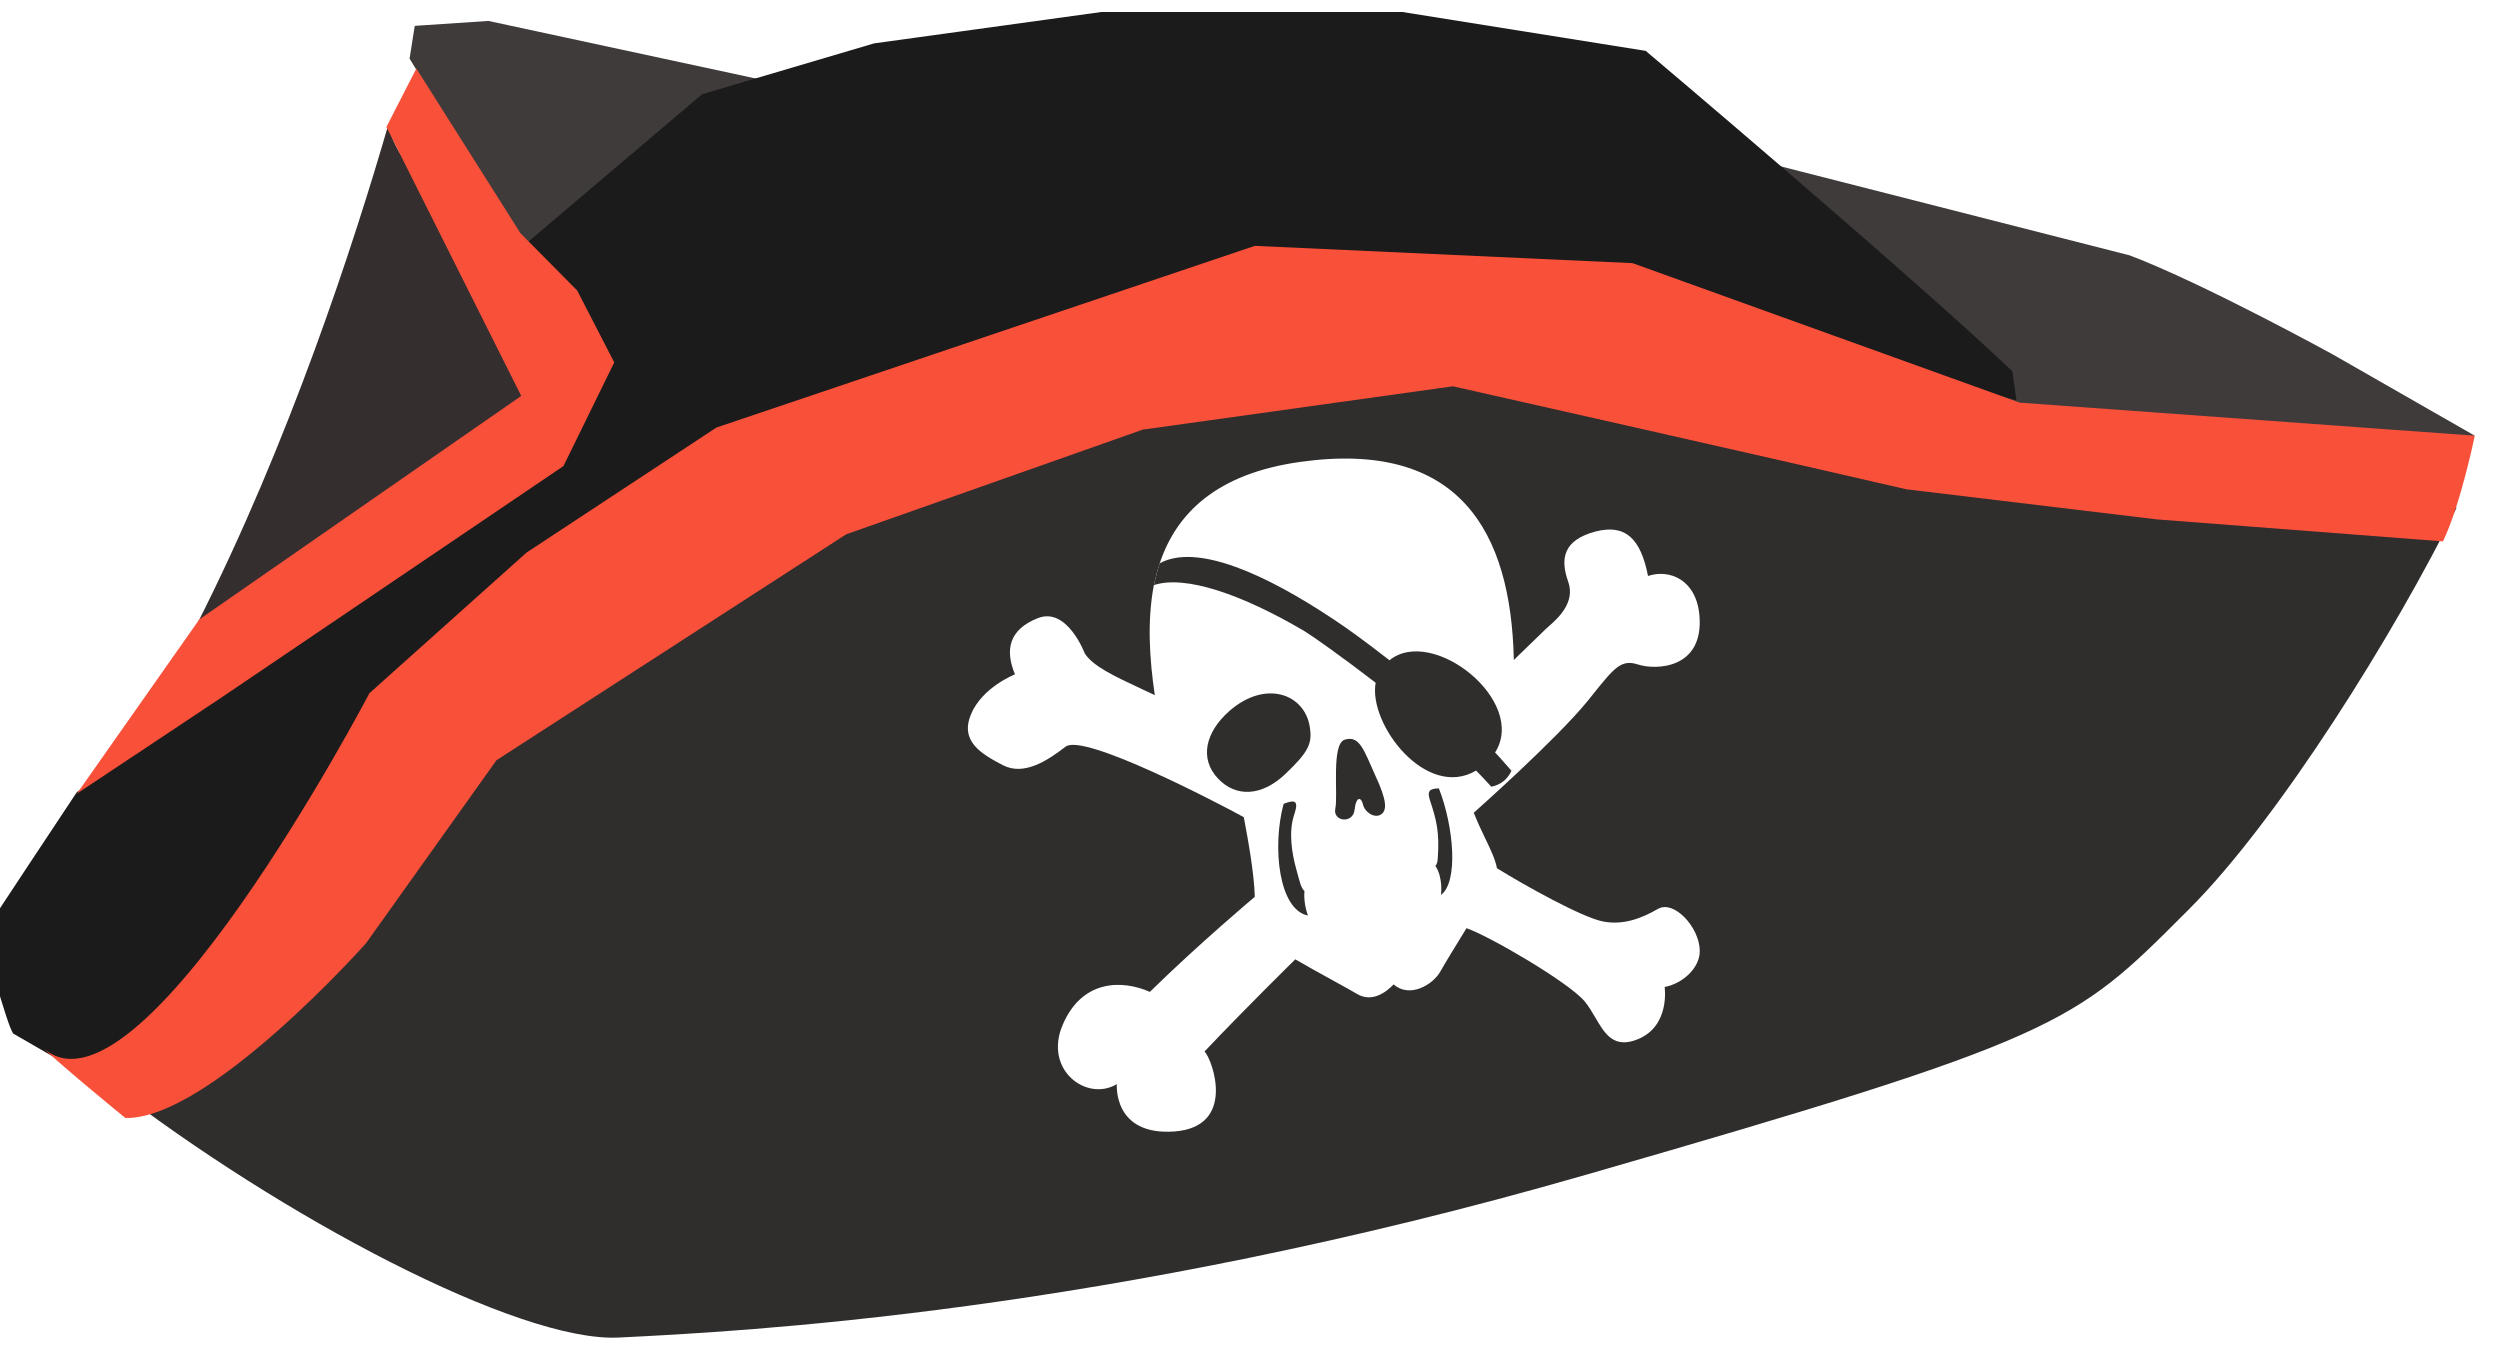 <svg width="104" height="56" viewBox="0 0 104 56" fill="none" xmlns="http://www.w3.org/2000/svg">
<g clip-path="url(#clip0_350_2142)">
<path d="M59.487 33.293C59.36 32.903 59.468 32.806 59.857 32.796C60.481 34.394 60.676 36.683 59.945 37.229C59.945 37.229 60.042 36.508 59.711 36.021C59.75 35.982 59.799 35.904 59.809 35.738C59.896 34.589 59.74 34.062 59.487 33.293Z" fill="#302D2D"/>
<path d="M53.846 33.868C53.583 34.628 53.758 35.534 53.914 36.118C53.963 36.294 54.002 36.44 54.031 36.547C54.119 36.898 54.206 37.024 54.265 37.063C54.216 37.599 54.411 38.086 54.411 38.086C53.203 37.852 52.911 35.251 53.398 33.439C53.875 33.254 54.031 33.303 53.846 33.868Z" fill="#302D2D"/>
<path d="M56.701 33.468C56.633 33.166 56.418 33.088 56.35 33.692C56.282 34.287 55.424 34.179 55.551 33.624C55.668 33.079 55.376 30.945 55.941 30.77C56.574 30.575 56.749 31.247 57.217 32.27C57.694 33.293 57.714 33.721 57.441 33.887C57.168 34.053 56.769 33.78 56.701 33.468Z" fill="#302D2D"/>
<path d="M54.489 30.253C54.596 30.925 54.44 31.276 53.476 32.192C52.511 33.117 51.42 33.196 50.66 32.377C49.891 31.559 50.144 30.458 51.138 29.581C52.648 28.256 54.285 28.87 54.489 30.253Z" fill="#302D2D"/>
<path d="M57.227 28.402C55.785 27.292 54.606 26.463 54.255 26.249C51.654 24.72 49.306 23.911 48.001 24.34C48.069 24.038 48.147 23.726 48.244 23.434C49.784 22.586 52.658 23.882 55.502 25.782C56.067 26.152 56.876 26.746 57.802 27.467C59.584 26.015 63.559 29.162 62.195 31.305C62.41 31.52 62.673 31.841 62.877 32.065C62.721 32.397 62.458 32.64 62.039 32.728C61.835 32.504 61.63 32.28 61.406 32.056C59.331 33.283 56.915 30.127 57.227 28.402Z" fill="#302D2D"/>
<path fill-rule="evenodd" clip-rule="evenodd" d="M86.091 18.941C84.103 18.344 82.185 17.768 80.443 17.364C73.789 15.835 61.971 13.37 49.53 15.464C37.089 17.549 27.269 22.781 21.823 28.052C20.02 29.793 18.511 32.271 16.971 34.801C13.858 39.915 10.618 45.237 4.569 45.101C11.681 50.605 21.57 55.846 25.73 55.642L25.776 55.64C30.746 55.394 45.979 54.64 65.975 48.871C85.699 43.19 86.274 42.615 90.845 38.041C90.922 37.963 91.001 37.884 91.082 37.804C94.784 34.102 99.655 26.298 102.198 21.115C97.828 22.466 91.682 20.62 86.091 18.941ZM54.09 19.215C60.705 18.29 62.858 22.099 62.975 27.447H62.984L64.3 26.171C64.331 26.142 64.372 26.105 64.42 26.063C64.785 25.743 65.553 25.071 65.235 24.194C64.884 23.2 65.069 22.469 66.346 22.118C67.622 21.777 68.255 22.411 68.557 23.96C69.463 23.658 70.593 24.125 70.7 25.655C70.856 27.827 68.888 27.886 68.138 27.642C67.446 27.418 67.16 27.773 66.279 28.869C66.205 28.962 66.127 29.059 66.044 29.162C64.719 30.789 61.309 33.809 61.309 33.809C61.461 34.2 61.632 34.557 61.789 34.884C62.014 35.354 62.21 35.762 62.273 36.118C63.433 36.839 65.8 38.154 66.667 38.33C67.534 38.505 68.304 38.193 68.966 37.813C69.629 37.424 70.691 38.563 70.71 39.538C70.73 40.239 70.028 40.911 69.249 41.058C69.249 41.058 69.492 42.675 68.138 43.23C67.132 43.643 66.761 43.007 66.365 42.329C66.227 42.094 66.087 41.855 65.917 41.652C65.254 40.863 61.981 38.953 61.007 38.612C60.539 39.372 60.091 40.103 59.925 40.405C59.604 40.98 58.63 41.535 57.977 40.95C57.665 41.272 57.081 41.72 56.457 41.35C56.212 41.205 55.852 41.008 55.448 40.785C54.952 40.513 54.389 40.203 53.885 39.908C53.885 39.908 51.8 41.954 50.105 43.746H50.115C50.446 44.107 51.44 46.874 48.858 47.069C46.286 47.254 46.461 45.101 46.461 45.101C45.195 45.851 43.402 44.497 44.211 42.626C45.01 40.756 46.666 40.746 47.835 41.262C49.881 39.255 52.2 37.307 52.2 37.307C52.17 36.342 51.947 35.075 51.742 33.994C50.71 33.429 45.068 30.477 44.328 31.062C43.578 31.637 42.603 32.289 41.717 31.831C40.83 31.364 39.924 30.848 40.392 29.717C40.859 28.587 42.223 28.052 42.223 28.052C41.804 27.048 41.96 26.191 43.178 25.713C44.396 25.236 45.127 27.184 45.127 27.184C45.465 27.713 46.372 28.137 47.448 28.64C47.641 28.73 47.839 28.822 48.04 28.919C47.816 27.409 47.718 25.811 48.001 24.34C48.069 24.038 48.147 23.726 48.244 23.434C48.936 21.358 50.602 19.702 54.09 19.215Z" fill="#302D2D"/>
<path d="M23.08 15.149C23.636 18.344 15.588 20.774 8.174 26.006C12.027 18.426 14.739 10.077 16.143 5.225C17.187 8.713 19.39 6.403 23.08 15.149Z" fill="#352E2F"/>
<path d="M20.313 0.87L33.698 3.752C29.518 5.427 25.357 8.171 21.996 10.558L17.038 2.438L17.254 1.075L20.313 0.87Z" fill="#403B3B"/>
<path d="M102.95 18.125L87.666 20.234L69.645 5.79L88.597 10.624C91.7 11.803 97.058 14.752 97.058 14.752L102.95 18.125Z" fill="#403B3B"/>
<path d="M83.884 16.66C75.35 14.287 65.284 10.524 56.749 11.195C38.034 12.663 18.357 23.004 14.908 31.113C11.664 38.736 3.71 44.82 3.71 44.82L0.557 43.001C0.313 42.758 -0.721 38.897 -0.721 38.897C-0.762 38.913 3.198 32.951 3.198 32.951C3.198 32.951 7.482 29.697 9.966 27.908C17.108 22.745 29.169 18.817 23.255 11.934C22.748 11.35 22.271 10.767 21.813 10.193L29.206 3.92L36.364 1.804L52.535 -0.428L68.461 2.116C68.461 2.116 79.4 11.35 83.716 15.444L83.884 16.66Z" fill="#1C1B1B"/>
<path d="M1.713 43.527C5.658 47.365 15.369 28.836 15.369 28.836L21.905 22.986L29.805 17.785L52.199 10.228L67.914 10.947L84.025 16.751L102.95 18.125C102.95 18.125 102.368 20.983 101.627 22.522L89.732 21.607L79.307 20.355C74.718 19.287 60.443 16.07 60.443 16.07L47.537 17.873L35.2 22.228L20.653 31.626L15.226 39.24C15.226 39.24 8.692 46.587 5.215 46.508C5.215 46.508 2.762 44.511 1.713 43.527Z" fill="#F9503A"/>
<path d="M8.292 25.767L21.683 16.47L16.075 5.28L17.32 2.851L21.652 9.703L24.012 12.086L25.553 15.076L23.44 19.388L9.194 29.029L3.198 33.016C3.198 33.016 8.294 25.767 8.292 25.767Z" fill="#F9503A"/>
</g>
<defs>
<clipPath id="clip0_350_2142">
<rect width="104" height="55.152" fill="white" transform="translate(0 0.5)"/>
</clipPath>
</defs>
</svg>
